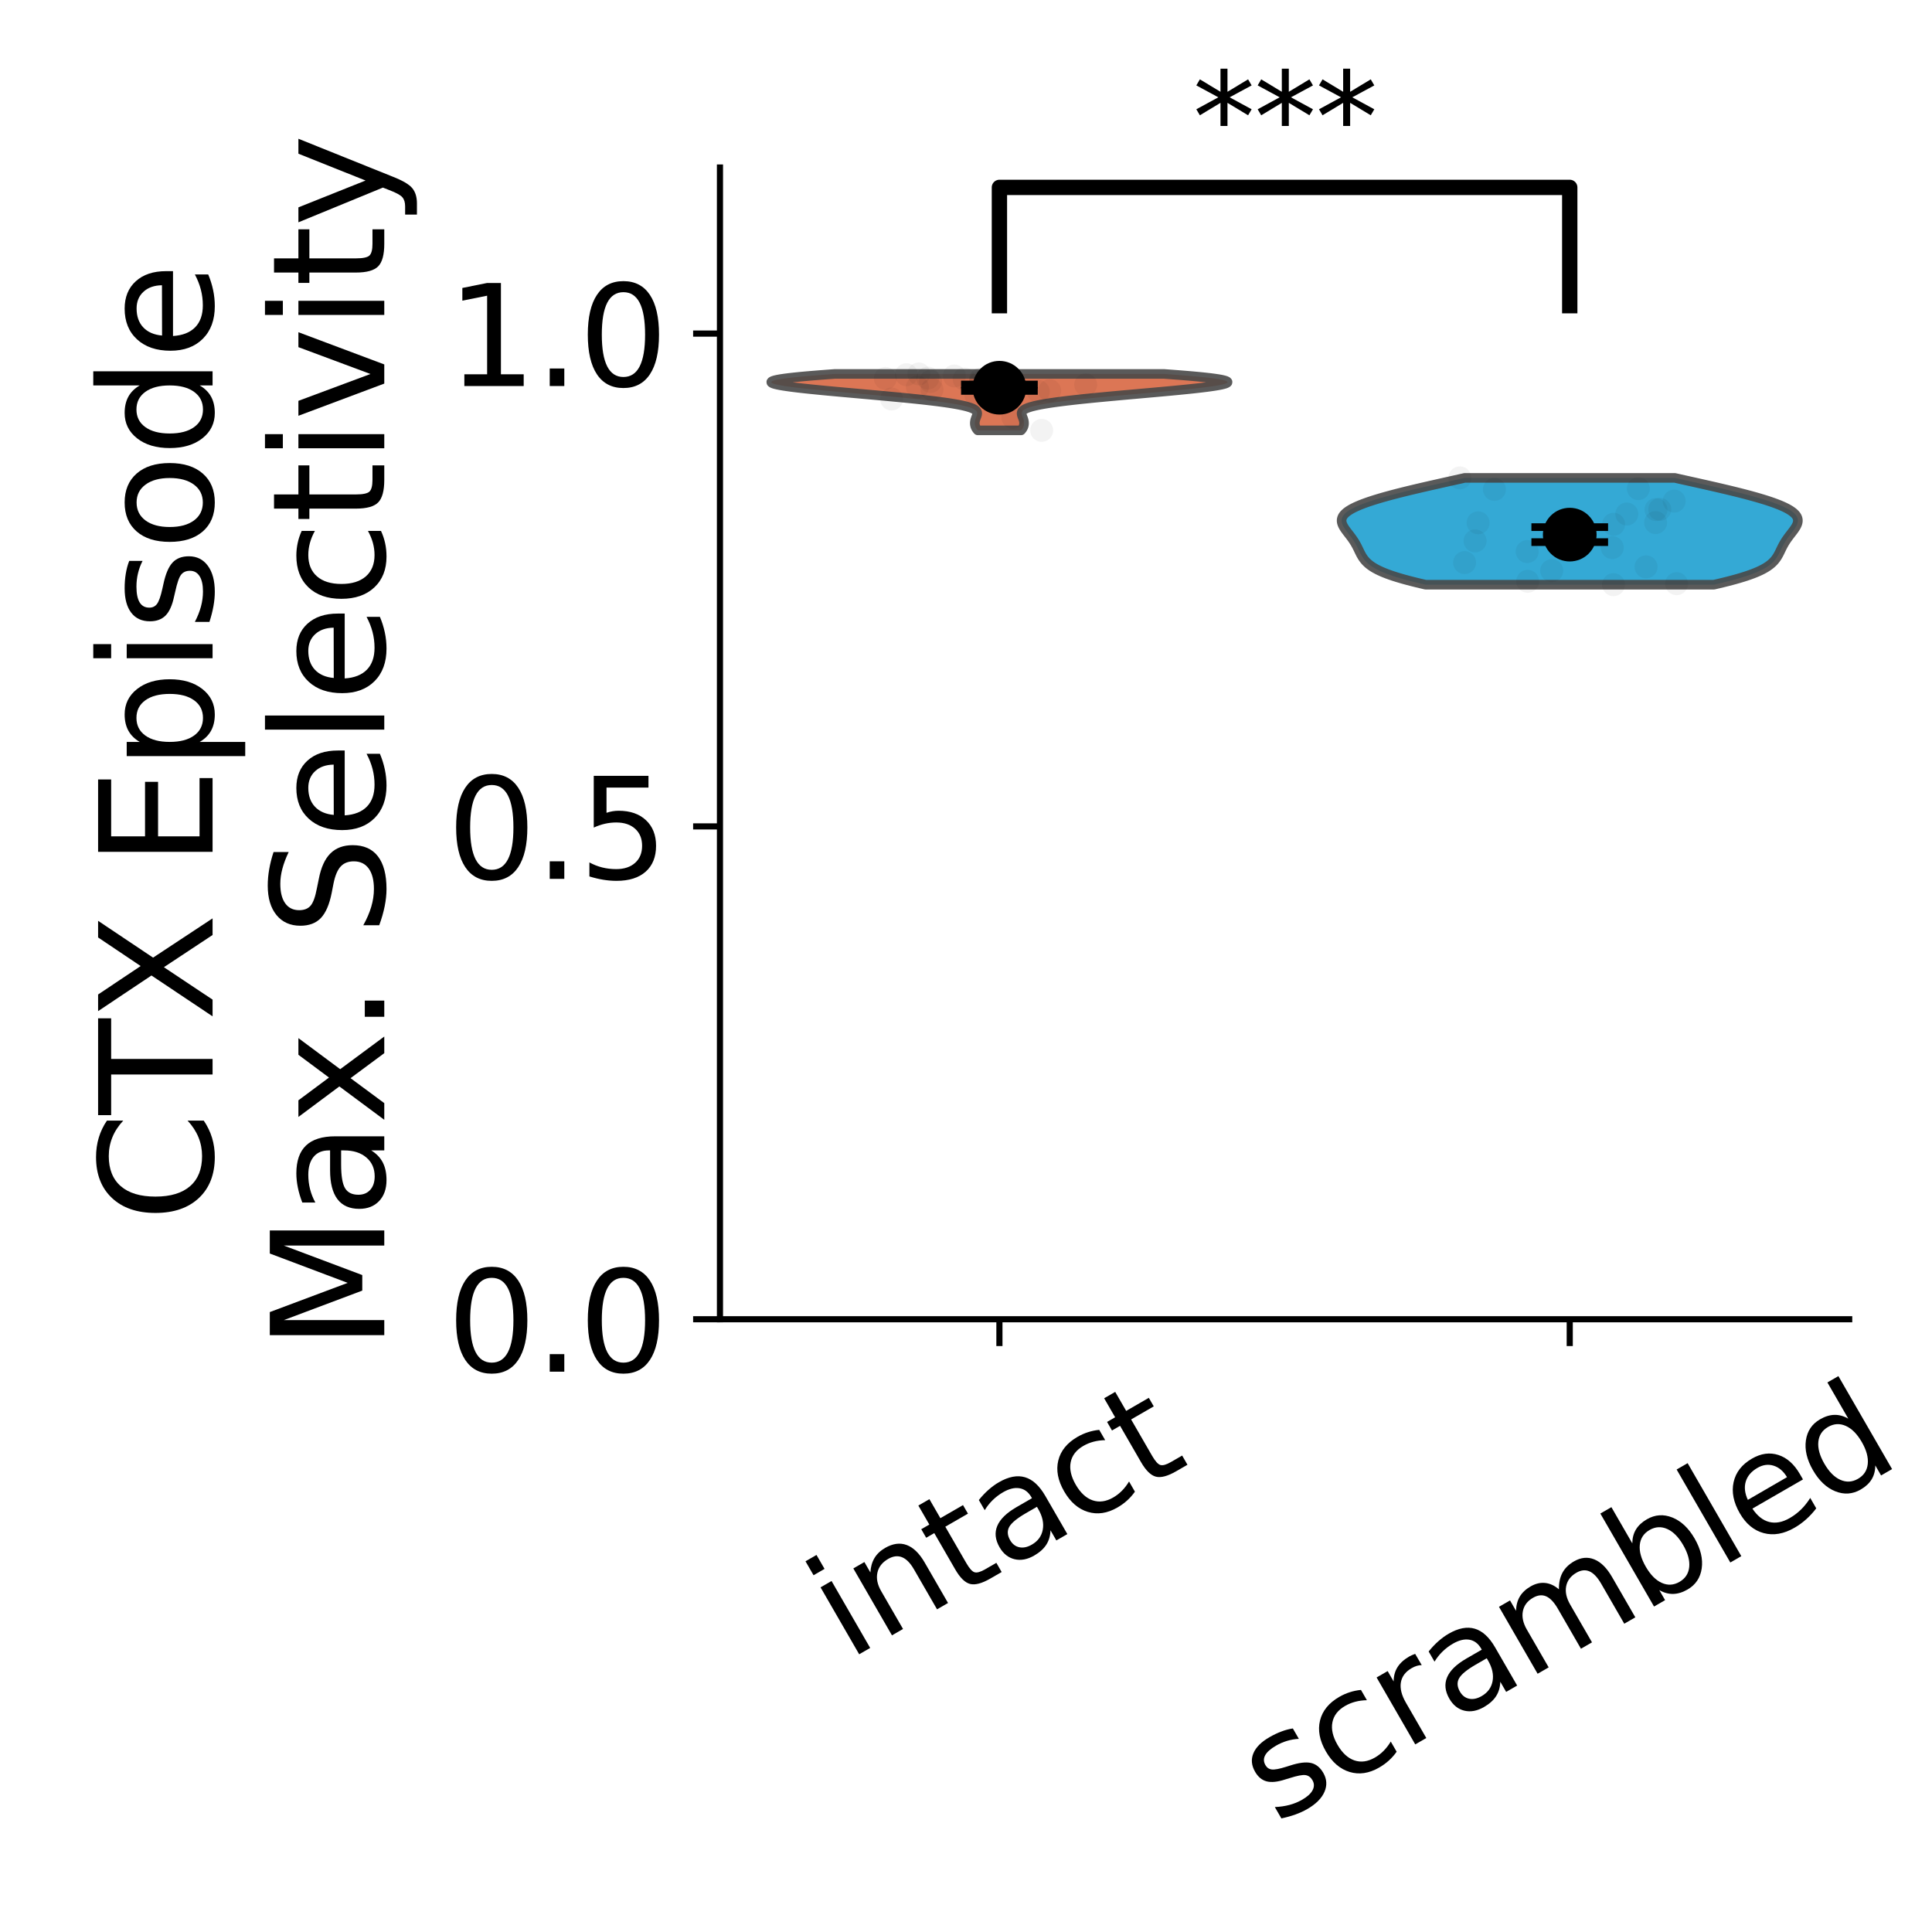 <?xml version="1.0" encoding="utf-8" standalone="no"?>
<!DOCTYPE svg PUBLIC "-//W3C//DTD SVG 1.1//EN"
  "http://www.w3.org/Graphics/SVG/1.1/DTD/svg11.dtd">
<svg xmlns:xlink="http://www.w3.org/1999/xlink" width="252pt" height="252pt" viewBox="0 0 252 252" xmlns="http://www.w3.org/2000/svg" version="1.1">
 <defs>
  <style type="text/css">*{stroke-linejoin: round; stroke-linecap: butt}</style>
 </defs>
 <g id="figure_1">
  <g id="patch_1">
   <path d="M 0 252 
L 252 252 
L 252 0 
L 0 0 
L 0 252 
z
" style="fill: none"/>
  </g>
  <g id="axes_1">
   <g id="patch_2">
    <path d="M 93.908 172.075 
L 241.2 172.075 
L 241.2 21.853 
L 93.908 21.853 
L 93.908 172.075 
z
" style="fill: none"/>
   </g>
   <g id="FillBetweenPolyCollection_1">
    <defs>
     <path id="m0aad14a714" d="M 133.181 -195.865 
L 127.538 -195.865 
L 127.472 -195.94 
L 127.414 -196.014 
L 127.362 -196.088 
L 127.316 -196.163 
L 127.276 -196.237 
L 127.243 -196.311 
L 127.215 -196.386 
L 127.192 -196.46 
L 127.174 -196.534 
L 127.161 -196.609 
L 127.152 -196.683 
L 127.148 -196.757 
L 127.148 -196.832 
L 127.152 -196.906 
L 127.159 -196.98 
L 127.17 -197.055 
L 127.185 -197.129 
L 127.202 -197.203 
L 127.223 -197.278 
L 127.247 -197.352 
L 127.273 -197.426 
L 127.3 -197.501 
L 127.329 -197.575 
L 127.358 -197.649 
L 127.385 -197.724 
L 127.411 -197.798 
L 127.434 -197.873 
L 127.452 -197.947 
L 127.462 -198.021 
L 127.465 -198.096 
L 127.457 -198.17 
L 127.436 -198.244 
L 127.4 -198.319 
L 127.348 -198.393 
L 127.276 -198.467 
L 127.182 -198.542 
L 127.065 -198.616 
L 126.922 -198.69 
L 126.751 -198.765 
L 126.551 -198.839 
L 126.32 -198.913 
L 126.056 -198.988 
L 125.758 -199.062 
L 125.426 -199.136 
L 125.059 -199.211 
L 124.656 -199.285 
L 124.217 -199.359 
L 123.742 -199.434 
L 123.233 -199.508 
L 122.689 -199.582 
L 122.111 -199.657 
L 121.501 -199.731 
L 120.86 -199.805 
L 120.19 -199.88 
L 119.492 -199.954 
L 118.769 -200.028 
L 118.023 -200.103 
L 117.256 -200.177 
L 116.47 -200.251 
L 115.669 -200.326 
L 114.855 -200.4 
L 114.031 -200.475 
L 113.199 -200.549 
L 112.364 -200.623 
L 111.528 -200.698 
L 110.694 -200.772 
L 109.866 -200.846 
L 109.048 -200.921 
L 108.242 -200.995 
L 107.454 -201.069 
L 106.686 -201.144 
L 105.943 -201.218 
L 105.23 -201.292 
L 104.55 -201.367 
L 103.908 -201.441 
L 103.31 -201.515 
L 102.758 -201.59 
L 102.259 -201.664 
L 101.817 -201.738 
L 101.436 -201.813 
L 101.121 -201.887 
L 100.877 -201.961 
L 100.707 -202.036 
L 100.615 -202.11 
L 100.603 -202.184 
L 100.675 -202.259 
L 100.832 -202.333 
L 101.075 -202.407 
L 101.405 -202.482 
L 101.82 -202.556 
L 102.319 -202.63 
L 102.901 -202.705 
L 103.56 -202.779 
L 104.294 -202.854 
L 105.096 -202.928 
L 105.962 -203.002 
L 106.884 -203.077 
L 107.855 -203.151 
L 108.868 -203.225 
L 151.85 -203.225 
L 151.85 -203.225 
L 152.863 -203.151 
L 153.834 -203.077 
L 154.756 -203.002 
L 155.622 -202.928 
L 156.424 -202.854 
L 157.158 -202.779 
L 157.818 -202.705 
L 158.399 -202.63 
L 158.898 -202.556 
L 159.314 -202.482 
L 159.643 -202.407 
L 159.886 -202.333 
L 160.043 -202.259 
L 160.115 -202.184 
L 160.104 -202.11 
L 160.011 -202.036 
L 159.841 -201.961 
L 159.597 -201.887 
L 159.282 -201.813 
L 158.901 -201.738 
L 158.459 -201.664 
L 157.96 -201.59 
L 157.409 -201.515 
L 156.81 -201.441 
L 156.168 -201.367 
L 155.488 -201.292 
L 154.775 -201.218 
L 154.032 -201.144 
L 153.264 -201.069 
L 152.476 -200.995 
L 151.671 -200.921 
L 150.852 -200.846 
L 150.024 -200.772 
L 149.19 -200.698 
L 148.354 -200.623 
L 147.519 -200.549 
L 146.687 -200.475 
L 145.863 -200.4 
L 145.049 -200.326 
L 144.248 -200.251 
L 143.462 -200.177 
L 142.695 -200.103 
L 141.949 -200.028 
L 141.226 -199.954 
L 140.528 -199.88 
L 139.858 -199.805 
L 139.217 -199.731 
L 138.607 -199.657 
L 138.029 -199.582 
L 137.485 -199.508 
L 136.976 -199.434 
L 136.501 -199.359 
L 136.062 -199.285 
L 135.659 -199.211 
L 135.292 -199.136 
L 134.96 -199.062 
L 134.662 -198.988 
L 134.399 -198.913 
L 134.167 -198.839 
L 133.967 -198.765 
L 133.796 -198.69 
L 133.653 -198.616 
L 133.536 -198.542 
L 133.442 -198.467 
L 133.37 -198.393 
L 133.318 -198.319 
L 133.282 -198.244 
L 133.261 -198.17 
L 133.253 -198.096 
L 133.256 -198.021 
L 133.267 -197.947 
L 133.284 -197.873 
L 133.307 -197.798 
L 133.333 -197.724 
L 133.361 -197.649 
L 133.389 -197.575 
L 133.418 -197.501 
L 133.445 -197.426 
L 133.471 -197.352 
L 133.495 -197.278 
L 133.516 -197.203 
L 133.533 -197.129 
L 133.548 -197.055 
L 133.559 -196.98 
L 133.566 -196.906 
L 133.57 -196.832 
L 133.57 -196.757 
L 133.566 -196.683 
L 133.557 -196.609 
L 133.544 -196.534 
L 133.526 -196.46 
L 133.503 -196.386 
L 133.475 -196.311 
L 133.442 -196.237 
L 133.402 -196.163 
L 133.356 -196.088 
L 133.304 -196.014 
L 133.246 -195.94 
L 133.181 -195.865 
z
" style="stroke: #484848; stroke-opacity: 0.9; stroke-width: 1.25"/>
    </defs>
    <g clip-path="url(#p35c5a5b6a5)">
     <use xlink:href="#m0aad14a714" x="0" y="252" style="fill: #d86743; fill-opacity: 0.9; stroke: #484848; stroke-opacity: 0.9; stroke-width: 1.25"/>
    </g>
   </g>
   <g id="FillBetweenPolyCollection_2">
    <defs>
     <path id="mbcadec5182" d="M 223.553 -175.737 
L 185.945 -175.737 
L 185.338 -175.877 
L 184.751 -176.018 
L 184.186 -176.159 
L 183.644 -176.3 
L 183.127 -176.44 
L 182.634 -176.581 
L 182.168 -176.722 
L 181.728 -176.862 
L 181.315 -177.003 
L 180.928 -177.144 
L 180.567 -177.285 
L 180.233 -177.425 
L 179.923 -177.566 
L 179.638 -177.707 
L 179.377 -177.847 
L 179.137 -177.988 
L 178.919 -178.129 
L 178.721 -178.27 
L 178.541 -178.41 
L 178.379 -178.551 
L 178.232 -178.692 
L 178.099 -178.832 
L 177.979 -178.973 
L 177.87 -179.114 
L 177.77 -179.255 
L 177.68 -179.395 
L 177.596 -179.536 
L 177.517 -179.677 
L 177.444 -179.817 
L 177.373 -179.958 
L 177.304 -180.099 
L 177.236 -180.24 
L 177.169 -180.38 
L 177.1 -180.521 
L 177.03 -180.662 
L 176.957 -180.803 
L 176.881 -180.943 
L 176.802 -181.084 
L 176.719 -181.225 
L 176.632 -181.365 
L 176.541 -181.506 
L 176.445 -181.647 
L 176.346 -181.788 
L 176.244 -181.928 
L 176.139 -182.069 
L 176.031 -182.21 
L 175.923 -182.35 
L 175.814 -182.491 
L 175.706 -182.632 
L 175.6 -182.773 
L 175.497 -182.913 
L 175.4 -183.054 
L 175.309 -183.195 
L 175.226 -183.335 
L 175.153 -183.476 
L 175.091 -183.617 
L 175.043 -183.758 
L 175.01 -183.898 
L 174.993 -184.039 
L 174.994 -184.18 
L 175.015 -184.32 
L 175.056 -184.461 
L 175.119 -184.602 
L 175.205 -184.743 
L 175.315 -184.883 
L 175.45 -185.024 
L 175.609 -185.165 
L 175.794 -185.305 
L 176.005 -185.446 
L 176.241 -185.587 
L 176.502 -185.728 
L 176.789 -185.868 
L 177.101 -186.009 
L 177.437 -186.15 
L 177.797 -186.29 
L 178.18 -186.431 
L 178.585 -186.572 
L 179.011 -186.713 
L 179.458 -186.853 
L 179.924 -186.994 
L 180.409 -187.135 
L 180.91 -187.275 
L 181.429 -187.416 
L 181.963 -187.557 
L 182.51 -187.698 
L 183.072 -187.838 
L 183.645 -187.979 
L 184.229 -188.12 
L 184.824 -188.26 
L 185.427 -188.401 
L 186.038 -188.542 
L 186.655 -188.683 
L 187.278 -188.823 
L 187.905 -188.964 
L 188.535 -189.105 
L 189.166 -189.246 
L 189.798 -189.386 
L 190.428 -189.527 
L 191.057 -189.668 
L 218.441 -189.668 
L 218.441 -189.668 
L 219.069 -189.527 
L 219.7 -189.386 
L 220.332 -189.246 
L 220.963 -189.105 
L 221.593 -188.964 
L 222.22 -188.823 
L 222.843 -188.683 
L 223.46 -188.542 
L 224.071 -188.401 
L 224.674 -188.26 
L 225.268 -188.12 
L 225.853 -187.979 
L 226.426 -187.838 
L 226.987 -187.698 
L 227.535 -187.557 
L 228.069 -187.416 
L 228.587 -187.275 
L 229.089 -187.135 
L 229.574 -186.994 
L 230.04 -186.853 
L 230.487 -186.713 
L 230.913 -186.572 
L 231.318 -186.431 
L 231.701 -186.29 
L 232.061 -186.15 
L 232.397 -186.009 
L 232.709 -185.868 
L 232.996 -185.728 
L 233.257 -185.587 
L 233.493 -185.446 
L 233.704 -185.305 
L 233.889 -185.165 
L 234.048 -185.024 
L 234.183 -184.883 
L 234.293 -184.743 
L 234.379 -184.602 
L 234.442 -184.461 
L 234.483 -184.32 
L 234.504 -184.18 
L 234.505 -184.039 
L 234.488 -183.898 
L 234.455 -183.758 
L 234.407 -183.617 
L 234.345 -183.476 
L 234.272 -183.335 
L 234.189 -183.195 
L 234.098 -183.054 
L 234.001 -182.913 
L 233.898 -182.773 
L 233.792 -182.632 
L 233.684 -182.491 
L 233.575 -182.35 
L 233.466 -182.21 
L 233.359 -182.069 
L 233.254 -181.928 
L 233.152 -181.788 
L 233.053 -181.647 
L 232.957 -181.506 
L 232.866 -181.365 
L 232.779 -181.225 
L 232.696 -181.084 
L 232.617 -180.943 
L 232.541 -180.803 
L 232.468 -180.662 
L 232.398 -180.521 
L 232.329 -180.38 
L 232.261 -180.24 
L 232.194 -180.099 
L 232.125 -179.958 
L 232.054 -179.817 
L 231.98 -179.677 
L 231.902 -179.536 
L 231.818 -179.395 
L 231.727 -179.255 
L 231.628 -179.114 
L 231.519 -178.973 
L 231.399 -178.832 
L 231.266 -178.692 
L 231.119 -178.551 
L 230.956 -178.41 
L 230.777 -178.27 
L 230.578 -178.129 
L 230.36 -177.988 
L 230.121 -177.847 
L 229.86 -177.707 
L 229.575 -177.566 
L 229.265 -177.425 
L 228.931 -177.285 
L 228.57 -177.144 
L 228.183 -177.003 
L 227.77 -176.862 
L 227.33 -176.722 
L 226.864 -176.581 
L 226.371 -176.44 
L 225.854 -176.3 
L 225.312 -176.159 
L 224.747 -176.018 
L 224.16 -175.877 
L 223.553 -175.737 
z
" style="stroke: #484848; stroke-opacity: 0.9; stroke-width: 1.25"/>
    </defs>
    <g clip-path="url(#p35c5a5b6a5)">
     <use xlink:href="#mbcadec5182" x="0" y="252" style="fill: #1ea0d1; fill-opacity: 0.9; stroke: #484848; stroke-opacity: 0.9; stroke-width: 1.25"/>
    </g>
   </g>
   <g id="matplotlib.axis_1">
    <g id="xtick_1">
     <g id="line2d_1">
      <defs>
       <path id="m5d5ccd412f" d="M 0 0 
L 0 3.5 
" style="stroke: #000000; stroke-width: 0.8"/>
      </defs>
      <g>
       <use xlink:href="#m5d5ccd412f" x="130.359" y="172.075" style="stroke: #000000; stroke-width: 0.8"/>
      </g>
     </g>
     <g id="text_1">
      <!-- intact -->
      <g transform="translate(110.564 216.644) rotate(-30) scale(0.18 -0.18)">
       <defs>
        <path id="DejaVuSans-69" d="M 603 3500 
L 1178 3500 
L 1178 0 
L 603 0 
L 603 3500 
z
M 603 4863 
L 1178 4863 
L 1178 4134 
L 603 4134 
L 603 4863 
z
" transform="scale(0.016)"/>
        <path id="DejaVuSans-6e" d="M 3513 2113 
L 3513 0 
L 2938 0 
L 2938 2094 
Q 2938 2591 2744 2837 
Q 2550 3084 2163 3084 
Q 1697 3084 1428 2787 
Q 1159 2491 1159 1978 
L 1159 0 
L 581 0 
L 581 3500 
L 1159 3500 
L 1159 2956 
Q 1366 3272 1645 3428 
Q 1925 3584 2291 3584 
Q 2894 3584 3203 3211 
Q 3513 2838 3513 2113 
z
" transform="scale(0.016)"/>
        <path id="DejaVuSans-74" d="M 1172 4494 
L 1172 3500 
L 2356 3500 
L 2356 3053 
L 1172 3053 
L 1172 1153 
Q 1172 725 1289 603 
Q 1406 481 1766 481 
L 2356 481 
L 2356 0 
L 1766 0 
Q 1100 0 847 248 
Q 594 497 594 1153 
L 594 3053 
L 172 3053 
L 172 3500 
L 594 3500 
L 594 4494 
L 1172 4494 
z
" transform="scale(0.016)"/>
        <path id="DejaVuSans-61" d="M 2194 1759 
Q 1497 1759 1228 1600 
Q 959 1441 959 1056 
Q 959 750 1161 570 
Q 1363 391 1709 391 
Q 2188 391 2477 730 
Q 2766 1069 2766 1631 
L 2766 1759 
L 2194 1759 
z
M 3341 1997 
L 3341 0 
L 2766 0 
L 2766 531 
Q 2569 213 2275 61 
Q 1981 -91 1556 -91 
Q 1019 -91 701 211 
Q 384 513 384 1019 
Q 384 1609 779 1909 
Q 1175 2209 1959 2209 
L 2766 2209 
L 2766 2266 
Q 2766 2663 2505 2880 
Q 2244 3097 1772 3097 
Q 1472 3097 1187 3025 
Q 903 2953 641 2809 
L 641 3341 
Q 956 3463 1253 3523 
Q 1550 3584 1831 3584 
Q 2591 3584 2966 3190 
Q 3341 2797 3341 1997 
z
" transform="scale(0.016)"/>
        <path id="DejaVuSans-63" d="M 3122 3366 
L 3122 2828 
Q 2878 2963 2633 3030 
Q 2388 3097 2138 3097 
Q 1578 3097 1268 2742 
Q 959 2388 959 1747 
Q 959 1106 1268 751 
Q 1578 397 2138 397 
Q 2388 397 2633 464 
Q 2878 531 3122 666 
L 3122 134 
Q 2881 22 2623 -34 
Q 2366 -91 2075 -91 
Q 1284 -91 818 406 
Q 353 903 353 1747 
Q 353 2603 823 3093 
Q 1294 3584 2113 3584 
Q 2378 3584 2631 3529 
Q 2884 3475 3122 3366 
z
" transform="scale(0.016)"/>
       </defs>
       <use xlink:href="#DejaVuSans-69"/>
       <use xlink:href="#DejaVuSans-6e" transform="translate(27.783 0)"/>
       <use xlink:href="#DejaVuSans-74" transform="translate(91.162 0)"/>
       <use xlink:href="#DejaVuSans-61" transform="translate(130.371 0)"/>
       <use xlink:href="#DejaVuSans-63" transform="translate(191.65 0)"/>
       <use xlink:href="#DejaVuSans-74" transform="translate(246.631 0)"/>
      </g>
     </g>
    </g>
    <g id="xtick_2">
     <g id="line2d_2">
      <g>
       <use xlink:href="#m5d5ccd412f" x="204.749" y="172.075" style="stroke: #000000; stroke-width: 0.8"/>
      </g>
     </g>
     <g id="text_2">
      <!-- scrambled -->
      <g transform="translate(166.456 238.004) rotate(-30) scale(0.18 -0.18)">
       <defs>
        <path id="DejaVuSans-73" d="M 2834 3397 
L 2834 2853 
Q 2591 2978 2328 3040 
Q 2066 3103 1784 3103 
Q 1356 3103 1142 2972 
Q 928 2841 928 2578 
Q 928 2378 1081 2264 
Q 1234 2150 1697 2047 
L 1894 2003 
Q 2506 1872 2764 1633 
Q 3022 1394 3022 966 
Q 3022 478 2636 193 
Q 2250 -91 1575 -91 
Q 1294 -91 989 -36 
Q 684 19 347 128 
L 347 722 
Q 666 556 975 473 
Q 1284 391 1588 391 
Q 1994 391 2212 530 
Q 2431 669 2431 922 
Q 2431 1156 2273 1281 
Q 2116 1406 1581 1522 
L 1381 1569 
Q 847 1681 609 1914 
Q 372 2147 372 2553 
Q 372 3047 722 3315 
Q 1072 3584 1716 3584 
Q 2034 3584 2315 3537 
Q 2597 3491 2834 3397 
z
" transform="scale(0.016)"/>
        <path id="DejaVuSans-72" d="M 2631 2963 
Q 2534 3019 2420 3045 
Q 2306 3072 2169 3072 
Q 1681 3072 1420 2755 
Q 1159 2438 1159 1844 
L 1159 0 
L 581 0 
L 581 3500 
L 1159 3500 
L 1159 2956 
Q 1341 3275 1631 3429 
Q 1922 3584 2338 3584 
Q 2397 3584 2469 3576 
Q 2541 3569 2628 3553 
L 2631 2963 
z
" transform="scale(0.016)"/>
        <path id="DejaVuSans-6d" d="M 3328 2828 
Q 3544 3216 3844 3400 
Q 4144 3584 4550 3584 
Q 5097 3584 5394 3201 
Q 5691 2819 5691 2113 
L 5691 0 
L 5113 0 
L 5113 2094 
Q 5113 2597 4934 2840 
Q 4756 3084 4391 3084 
Q 3944 3084 3684 2787 
Q 3425 2491 3425 1978 
L 3425 0 
L 2847 0 
L 2847 2094 
Q 2847 2600 2669 2842 
Q 2491 3084 2119 3084 
Q 1678 3084 1418 2786 
Q 1159 2488 1159 1978 
L 1159 0 
L 581 0 
L 581 3500 
L 1159 3500 
L 1159 2956 
Q 1356 3278 1631 3431 
Q 1906 3584 2284 3584 
Q 2666 3584 2933 3390 
Q 3200 3197 3328 2828 
z
" transform="scale(0.016)"/>
        <path id="DejaVuSans-62" d="M 3116 1747 
Q 3116 2381 2855 2742 
Q 2594 3103 2138 3103 
Q 1681 3103 1420 2742 
Q 1159 2381 1159 1747 
Q 1159 1113 1420 752 
Q 1681 391 2138 391 
Q 2594 391 2855 752 
Q 3116 1113 3116 1747 
z
M 1159 2969 
Q 1341 3281 1617 3432 
Q 1894 3584 2278 3584 
Q 2916 3584 3314 3078 
Q 3713 2572 3713 1747 
Q 3713 922 3314 415 
Q 2916 -91 2278 -91 
Q 1894 -91 1617 61 
Q 1341 213 1159 525 
L 1159 0 
L 581 0 
L 581 4863 
L 1159 4863 
L 1159 2969 
z
" transform="scale(0.016)"/>
        <path id="DejaVuSans-6c" d="M 603 4863 
L 1178 4863 
L 1178 0 
L 603 0 
L 603 4863 
z
" transform="scale(0.016)"/>
        <path id="DejaVuSans-65" d="M 3597 1894 
L 3597 1613 
L 953 1613 
Q 991 1019 1311 708 
Q 1631 397 2203 397 
Q 2534 397 2845 478 
Q 3156 559 3463 722 
L 3463 178 
Q 3153 47 2828 -22 
Q 2503 -91 2169 -91 
Q 1331 -91 842 396 
Q 353 884 353 1716 
Q 353 2575 817 3079 
Q 1281 3584 2069 3584 
Q 2775 3584 3186 3129 
Q 3597 2675 3597 1894 
z
M 3022 2063 
Q 3016 2534 2758 2815 
Q 2500 3097 2075 3097 
Q 1594 3097 1305 2825 
Q 1016 2553 972 2059 
L 3022 2063 
z
" transform="scale(0.016)"/>
        <path id="DejaVuSans-64" d="M 2906 2969 
L 2906 4863 
L 3481 4863 
L 3481 0 
L 2906 0 
L 2906 525 
Q 2725 213 2448 61 
Q 2172 -91 1784 -91 
Q 1150 -91 751 415 
Q 353 922 353 1747 
Q 353 2572 751 3078 
Q 1150 3584 1784 3584 
Q 2172 3584 2448 3432 
Q 2725 3281 2906 2969 
z
M 947 1747 
Q 947 1113 1208 752 
Q 1469 391 1925 391 
Q 2381 391 2643 752 
Q 2906 1113 2906 1747 
Q 2906 2381 2643 2742 
Q 2381 3103 1925 3103 
Q 1469 3103 1208 2742 
Q 947 2381 947 1747 
z
" transform="scale(0.016)"/>
       </defs>
       <use xlink:href="#DejaVuSans-73"/>
       <use xlink:href="#DejaVuSans-63" transform="translate(52.1 0)"/>
       <use xlink:href="#DejaVuSans-72" transform="translate(107.08 0)"/>
       <use xlink:href="#DejaVuSans-61" transform="translate(148.193 0)"/>
       <use xlink:href="#DejaVuSans-6d" transform="translate(209.473 0)"/>
       <use xlink:href="#DejaVuSans-62" transform="translate(306.885 0)"/>
       <use xlink:href="#DejaVuSans-6c" transform="translate(370.361 0)"/>
       <use xlink:href="#DejaVuSans-65" transform="translate(398.145 0)"/>
       <use xlink:href="#DejaVuSans-64" transform="translate(459.668 0)"/>
      </g>
     </g>
    </g>
   </g>
   <g id="matplotlib.axis_2">
    <g id="ytick_1">
     <g id="line2d_3">
      <defs>
       <path id="ma70d86667c" d="M 0 0 
L -3.5 0 
" style="stroke: #000000; stroke-width: 0.8"/>
      </defs>
      <g>
       <use xlink:href="#ma70d86667c" x="93.908" y="172.075" style="stroke: #000000; stroke-width: 0.8"/>
      </g>
     </g>
     <g id="text_3">
      <!-- 0.0 -->
      <g transform="translate(58.282 178.914) scale(0.18 -0.18)">
       <defs>
        <path id="DejaVuSans-30" d="M 2034 4250 
Q 1547 4250 1301 3770 
Q 1056 3291 1056 2328 
Q 1056 1369 1301 889 
Q 1547 409 2034 409 
Q 2525 409 2770 889 
Q 3016 1369 3016 2328 
Q 3016 3291 2770 3770 
Q 2525 4250 2034 4250 
z
M 2034 4750 
Q 2819 4750 3233 4129 
Q 3647 3509 3647 2328 
Q 3647 1150 3233 529 
Q 2819 -91 2034 -91 
Q 1250 -91 836 529 
Q 422 1150 422 2328 
Q 422 3509 836 4129 
Q 1250 4750 2034 4750 
z
" transform="scale(0.016)"/>
        <path id="DejaVuSans-2e" d="M 684 794 
L 1344 794 
L 1344 0 
L 684 0 
L 684 794 
z
" transform="scale(0.016)"/>
       </defs>
       <use xlink:href="#DejaVuSans-30"/>
       <use xlink:href="#DejaVuSans-2e" transform="translate(63.623 0)"/>
       <use xlink:href="#DejaVuSans-30" transform="translate(95.41 0)"/>
      </g>
     </g>
    </g>
    <g id="ytick_2">
     <g id="line2d_4">
      <g>
       <use xlink:href="#ma70d86667c" x="93.908" y="107.793" style="stroke: #000000; stroke-width: 0.8"/>
      </g>
     </g>
     <g id="text_4">
      <!-- 0.5 -->
      <g transform="translate(58.282 114.632) scale(0.18 -0.18)">
       <defs>
        <path id="DejaVuSans-35" d="M 691 4666 
L 3169 4666 
L 3169 4134 
L 1269 4134 
L 1269 2991 
Q 1406 3038 1543 3061 
Q 1681 3084 1819 3084 
Q 2600 3084 3056 2656 
Q 3513 2228 3513 1497 
Q 3513 744 3044 326 
Q 2575 -91 1722 -91 
Q 1428 -91 1123 -41 
Q 819 9 494 109 
L 494 744 
Q 775 591 1075 516 
Q 1375 441 1709 441 
Q 2250 441 2565 725 
Q 2881 1009 2881 1497 
Q 2881 1984 2565 2268 
Q 2250 2553 1709 2553 
Q 1456 2553 1204 2497 
Q 953 2441 691 2322 
L 691 4666 
z
" transform="scale(0.016)"/>
       </defs>
       <use xlink:href="#DejaVuSans-30"/>
       <use xlink:href="#DejaVuSans-2e" transform="translate(63.623 0)"/>
       <use xlink:href="#DejaVuSans-35" transform="translate(95.41 0)"/>
      </g>
     </g>
    </g>
    <g id="ytick_3">
     <g id="line2d_5">
      <g>
       <use xlink:href="#ma70d86667c" x="93.908" y="43.512" style="stroke: #000000; stroke-width: 0.8"/>
      </g>
     </g>
     <g id="text_5">
      <!-- 1.0 -->
      <g transform="translate(58.282 50.351) scale(0.18 -0.18)">
       <defs>
        <path id="DejaVuSans-31" d="M 794 531 
L 1825 531 
L 1825 4091 
L 703 3866 
L 703 4441 
L 1819 4666 
L 2450 4666 
L 2450 531 
L 3481 531 
L 3481 0 
L 794 0 
L 794 531 
z
" transform="scale(0.016)"/>
       </defs>
       <use xlink:href="#DejaVuSans-31"/>
       <use xlink:href="#DejaVuSans-2e" transform="translate(63.623 0)"/>
       <use xlink:href="#DejaVuSans-30" transform="translate(95.41 0)"/>
      </g>
     </g>
    </g>
    <g id="text_6">
     <!-- CTX Episode -->
     <g transform="translate(27.727 159.358) rotate(-90) scale(0.2 -0.2)">
      <defs>
       <path id="DejaVuSans-43" d="M 4122 4306 
L 4122 3641 
Q 3803 3938 3442 4084 
Q 3081 4231 2675 4231 
Q 1875 4231 1450 3742 
Q 1025 3253 1025 2328 
Q 1025 1406 1450 917 
Q 1875 428 2675 428 
Q 3081 428 3442 575 
Q 3803 722 4122 1019 
L 4122 359 
Q 3791 134 3420 21 
Q 3050 -91 2638 -91 
Q 1578 -91 968 557 
Q 359 1206 359 2328 
Q 359 3453 968 4101 
Q 1578 4750 2638 4750 
Q 3056 4750 3426 4639 
Q 3797 4528 4122 4306 
z
" transform="scale(0.016)"/>
       <path id="DejaVuSans-54" d="M -19 4666 
L 3928 4666 
L 3928 4134 
L 2272 4134 
L 2272 0 
L 1638 0 
L 1638 4134 
L -19 4134 
L -19 4666 
z
" transform="scale(0.016)"/>
       <path id="DejaVuSans-58" d="M 403 4666 
L 1081 4666 
L 2241 2931 
L 3406 4666 
L 4084 4666 
L 2584 2425 
L 4184 0 
L 3506 0 
L 2194 1984 
L 872 0 
L 191 0 
L 1856 2491 
L 403 4666 
z
" transform="scale(0.016)"/>
       <path id="DejaVuSans-20" transform="scale(0.016)"/>
       <path id="DejaVuSans-45" d="M 628 4666 
L 3578 4666 
L 3578 4134 
L 1259 4134 
L 1259 2753 
L 3481 2753 
L 3481 2222 
L 1259 2222 
L 1259 531 
L 3634 531 
L 3634 0 
L 628 0 
L 628 4666 
z
" transform="scale(0.016)"/>
       <path id="DejaVuSans-70" d="M 1159 525 
L 1159 -1331 
L 581 -1331 
L 581 3500 
L 1159 3500 
L 1159 2969 
Q 1341 3281 1617 3432 
Q 1894 3584 2278 3584 
Q 2916 3584 3314 3078 
Q 3713 2572 3713 1747 
Q 3713 922 3314 415 
Q 2916 -91 2278 -91 
Q 1894 -91 1617 61 
Q 1341 213 1159 525 
z
M 3116 1747 
Q 3116 2381 2855 2742 
Q 2594 3103 2138 3103 
Q 1681 3103 1420 2742 
Q 1159 2381 1159 1747 
Q 1159 1113 1420 752 
Q 1681 391 2138 391 
Q 2594 391 2855 752 
Q 3116 1113 3116 1747 
z
" transform="scale(0.016)"/>
       <path id="DejaVuSans-6f" d="M 1959 3097 
Q 1497 3097 1228 2736 
Q 959 2375 959 1747 
Q 959 1119 1226 758 
Q 1494 397 1959 397 
Q 2419 397 2687 759 
Q 2956 1122 2956 1747 
Q 2956 2369 2687 2733 
Q 2419 3097 1959 3097 
z
M 1959 3584 
Q 2709 3584 3137 3096 
Q 3566 2609 3566 1747 
Q 3566 888 3137 398 
Q 2709 -91 1959 -91 
Q 1206 -91 779 398 
Q 353 888 353 1747 
Q 353 2609 779 3096 
Q 1206 3584 1959 3584 
z
" transform="scale(0.016)"/>
      </defs>
      <use xlink:href="#DejaVuSans-43"/>
      <use xlink:href="#DejaVuSans-54" transform="translate(69.824 0)"/>
      <use xlink:href="#DejaVuSans-58" transform="translate(130.908 0)"/>
      <use xlink:href="#DejaVuSans-20" transform="translate(199.414 0)"/>
      <use xlink:href="#DejaVuSans-45" transform="translate(231.201 0)"/>
      <use xlink:href="#DejaVuSans-70" transform="translate(294.385 0)"/>
      <use xlink:href="#DejaVuSans-69" transform="translate(357.861 0)"/>
      <use xlink:href="#DejaVuSans-73" transform="translate(385.645 0)"/>
      <use xlink:href="#DejaVuSans-6f" transform="translate(437.744 0)"/>
      <use xlink:href="#DejaVuSans-64" transform="translate(498.926 0)"/>
      <use xlink:href="#DejaVuSans-65" transform="translate(562.402 0)"/>
     </g>
     <!-- Max. Selectivity -->
     <g transform="translate(50.123 176.161) rotate(-90) scale(0.2 -0.2)">
      <defs>
       <path id="DejaVuSans-4d" d="M 628 4666 
L 1569 4666 
L 2759 1491 
L 3956 4666 
L 4897 4666 
L 4897 0 
L 4281 0 
L 4281 4097 
L 3078 897 
L 2444 897 
L 1241 4097 
L 1241 0 
L 628 0 
L 628 4666 
z
" transform="scale(0.016)"/>
       <path id="DejaVuSans-78" d="M 3513 3500 
L 2247 1797 
L 3578 0 
L 2900 0 
L 1881 1375 
L 863 0 
L 184 0 
L 1544 1831 
L 300 3500 
L 978 3500 
L 1906 2253 
L 2834 3500 
L 3513 3500 
z
" transform="scale(0.016)"/>
       <path id="DejaVuSans-53" d="M 3425 4513 
L 3425 3897 
Q 3066 4069 2747 4153 
Q 2428 4238 2131 4238 
Q 1616 4238 1336 4038 
Q 1056 3838 1056 3469 
Q 1056 3159 1242 3001 
Q 1428 2844 1947 2747 
L 2328 2669 
Q 3034 2534 3370 2195 
Q 3706 1856 3706 1288 
Q 3706 609 3251 259 
Q 2797 -91 1919 -91 
Q 1588 -91 1214 -16 
Q 841 59 441 206 
L 441 856 
Q 825 641 1194 531 
Q 1563 422 1919 422 
Q 2459 422 2753 634 
Q 3047 847 3047 1241 
Q 3047 1584 2836 1778 
Q 2625 1972 2144 2069 
L 1759 2144 
Q 1053 2284 737 2584 
Q 422 2884 422 3419 
Q 422 4038 858 4394 
Q 1294 4750 2059 4750 
Q 2388 4750 2728 4690 
Q 3069 4631 3425 4513 
z
" transform="scale(0.016)"/>
       <path id="DejaVuSans-76" d="M 191 3500 
L 800 3500 
L 1894 563 
L 2988 3500 
L 3597 3500 
L 2284 0 
L 1503 0 
L 191 3500 
z
" transform="scale(0.016)"/>
       <path id="DejaVuSans-79" d="M 2059 -325 
Q 1816 -950 1584 -1140 
Q 1353 -1331 966 -1331 
L 506 -1331 
L 506 -850 
L 844 -850 
Q 1081 -850 1212 -737 
Q 1344 -625 1503 -206 
L 1606 56 
L 191 3500 
L 800 3500 
L 1894 763 
L 2988 3500 
L 3597 3500 
L 2059 -325 
z
" transform="scale(0.016)"/>
      </defs>
      <use xlink:href="#DejaVuSans-4d"/>
      <use xlink:href="#DejaVuSans-61" transform="translate(86.279 0)"/>
      <use xlink:href="#DejaVuSans-78" transform="translate(147.559 0)"/>
      <use xlink:href="#DejaVuSans-2e" transform="translate(206.738 0)"/>
      <use xlink:href="#DejaVuSans-20" transform="translate(238.525 0)"/>
      <use xlink:href="#DejaVuSans-53" transform="translate(270.312 0)"/>
      <use xlink:href="#DejaVuSans-65" transform="translate(333.789 0)"/>
      <use xlink:href="#DejaVuSans-6c" transform="translate(395.312 0)"/>
      <use xlink:href="#DejaVuSans-65" transform="translate(423.096 0)"/>
      <use xlink:href="#DejaVuSans-63" transform="translate(484.619 0)"/>
      <use xlink:href="#DejaVuSans-74" transform="translate(539.6 0)"/>
      <use xlink:href="#DejaVuSans-69" transform="translate(578.809 0)"/>
      <use xlink:href="#DejaVuSans-76" transform="translate(606.592 0)"/>
      <use xlink:href="#DejaVuSans-69" transform="translate(665.771 0)"/>
      <use xlink:href="#DejaVuSans-74" transform="translate(693.555 0)"/>
      <use xlink:href="#DejaVuSans-79" transform="translate(732.764 0)"/>
     </g>
    </g>
   </g>
   <g id="line2d_6">
    <path d="M 130.359 39.872 
L 130.359 24.444 
L 204.749 24.444 
L 204.749 39.872 
" style="fill: none; stroke: #000000; stroke-width: 2; stroke-linecap: square"/>
   </g>
   <g id="patch_3">
    <path d="M 93.908 172.075 
L 93.908 21.853 
" style="fill: none; stroke: #000000; stroke-width: 0.8; stroke-linejoin: miter; stroke-linecap: square"/>
   </g>
   <g id="patch_4">
    <path d="M 93.908 172.075 
L 241.2 172.075 
" style="fill: none; stroke: #000000; stroke-width: 0.8; stroke-linejoin: miter; stroke-linecap: square"/>
   </g>
   <g id="PathCollection_1">
    <defs>
     <path id="m6dbb9d2b76" d="M 0 1.5 
C 0.398 1.5 0.779 1.342 1.061 1.061 
C 1.342 0.779 1.5 0.398 1.5 0 
C 1.5 -0.398 1.342 -0.779 1.061 -1.061 
C 0.779 -1.342 0.398 -1.5 0 -1.5 
C -0.398 -1.5 -0.779 -1.342 -1.061 -1.061 
C -1.342 -0.779 -1.5 -0.398 -1.5 0 
C -1.5 0.398 -1.342 0.779 -1.061 1.061 
C -0.779 1.342 -0.398 1.5 0 1.5 
z
"/>
    </defs>
    <g clip-path="url(#p35c5a5b6a5)">
     <use xlink:href="#m6dbb9d2b76" x="127.89" y="49.454" style="fill-opacity: 0.05"/>
     <use xlink:href="#m6dbb9d2b76" x="136.915" y="50.957" style="fill-opacity: 0.05"/>
     <use xlink:href="#m6dbb9d2b76" x="115.484" y="49.362" style="fill-opacity: 0.05"/>
     <use xlink:href="#m6dbb9d2b76" x="124.477" y="49.041" style="fill-opacity: 0.05"/>
     <use xlink:href="#m6dbb9d2b76" x="119.848" y="48.775" style="fill-opacity: 0.05"/>
     <use xlink:href="#m6dbb9d2b76" x="118.229" y="48.876" style="fill-opacity: 0.05"/>
     <use xlink:href="#m6dbb9d2b76" x="121.023" y="49.318" style="fill-opacity: 0.05"/>
     <use xlink:href="#m6dbb9d2b76" x="125.764" y="49.442" style="fill-opacity: 0.05"/>
     <use xlink:href="#m6dbb9d2b76" x="127.287" y="51.512" style="fill-opacity: 0.05"/>
     <use xlink:href="#m6dbb9d2b76" x="131.514" y="50.424" style="fill-opacity: 0.05"/>
     <use xlink:href="#m6dbb9d2b76" x="127.955" y="49.525" style="fill-opacity: 0.05"/>
     <use xlink:href="#m6dbb9d2b76" x="135.87" y="56.135" style="fill-opacity: 0.05"/>
     <use xlink:href="#m6dbb9d2b76" x="121.565" y="50.83" style="fill-opacity: 0.05"/>
     <use xlink:href="#m6dbb9d2b76" x="141.61" y="50.186" style="fill-opacity: 0.05"/>
     <use xlink:href="#m6dbb9d2b76" x="116.296" y="52.045" style="fill-opacity: 0.05"/>
     <use xlink:href="#m6dbb9d2b76" x="135.431" y="51.065" style="fill-opacity: 0.05"/>
     <use xlink:href="#m6dbb9d2b76" x="127.898" y="49.841" style="fill-opacity: 0.05"/>
     <use xlink:href="#m6dbb9d2b76" x="132.105" y="54.43" style="fill-opacity: 0.05"/>
     <use xlink:href="#m6dbb9d2b76" x="119.658" y="50.486" style="fill-opacity: 0.05"/>
     <use xlink:href="#m6dbb9d2b76" x="121.376" y="49.757" style="fill-opacity: 0.05"/>
    </g>
   </g>
   <g id="PathCollection_2">
    <g clip-path="url(#p35c5a5b6a5)">
     <use xlink:href="#m6dbb9d2b76" x="213.698" y="63.729" style="fill-opacity: 0.05"/>
     <use xlink:href="#m6dbb9d2b76" x="218.683" y="76.132" style="fill-opacity: 0.05"/>
     <use xlink:href="#m6dbb9d2b76" x="199.197" y="71.946" style="fill-opacity: 0.05"/>
     <use xlink:href="#m6dbb9d2b76" x="210.472" y="68.385" style="fill-opacity: 0.05"/>
     <use xlink:href="#m6dbb9d2b76" x="215.949" y="68.161" style="fill-opacity: 0.05"/>
     <use xlink:href="#m6dbb9d2b76" x="216.491" y="66.437" style="fill-opacity: 0.05"/>
     <use xlink:href="#m6dbb9d2b76" x="192.402" y="70.552" style="fill-opacity: 0.05"/>
     <use xlink:href="#m6dbb9d2b76" x="191.033" y="73.378" style="fill-opacity: 0.05"/>
     <use xlink:href="#m6dbb9d2b76" x="194.924" y="63.833" style="fill-opacity: 0.05"/>
     <use xlink:href="#m6dbb9d2b76" x="216.001" y="66.464" style="fill-opacity: 0.05"/>
     <use xlink:href="#m6dbb9d2b76" x="192.797" y="68.192" style="fill-opacity: 0.05"/>
     <use xlink:href="#m6dbb9d2b76" x="202.401" y="74.43" style="fill-opacity: 0.05"/>
     <use xlink:href="#m6dbb9d2b76" x="218.374" y="65.362" style="fill-opacity: 0.05"/>
     <use xlink:href="#m6dbb9d2b76" x="205.736" y="70.842" style="fill-opacity: 0.05"/>
     <use xlink:href="#m6dbb9d2b76" x="210.458" y="76.263" style="fill-opacity: 0.05"/>
     <use xlink:href="#m6dbb9d2b76" x="199.259" y="75.822" style="fill-opacity: 0.05"/>
     <use xlink:href="#m6dbb9d2b76" x="210.298" y="71.426" style="fill-opacity: 0.05"/>
     <use xlink:href="#m6dbb9d2b76" x="214.706" y="73.94" style="fill-opacity: 0.05"/>
     <use xlink:href="#m6dbb9d2b76" x="190.415" y="62.332" style="fill-opacity: 0.05"/>
     <use xlink:href="#m6dbb9d2b76" x="212.192" y="67.049" style="fill-opacity: 0.05"/>
    </g>
   </g>
   <g id="text_7">
    <!-- *** -->
    <g transform="translate(155.554 21.117) scale(0.16 -0.16)">
     <defs>
      <path id="DejaVuSans-2a" d="M 3009 3897 
L 1888 3291 
L 3009 2681 
L 2828 2375 
L 1778 3009 
L 1778 1831 
L 1422 1831 
L 1422 3009 
L 372 2375 
L 191 2681 
L 1313 3291 
L 191 3897 
L 372 4206 
L 1422 3572 
L 1422 4750 
L 1778 4750 
L 1778 3572 
L 2828 4206 
L 3009 3897 
z
" transform="scale(0.016)"/>
     </defs>
     <use xlink:href="#DejaVuSans-2a"/>
     <use xlink:href="#DejaVuSans-2a" transform="translate(50 0)"/>
     <use xlink:href="#DejaVuSans-2a" transform="translate(100 0)"/>
    </g>
   </g>
   <g id="LineCollection_1">
    <path d="M 130.359 50.989 
L 130.359 50.157 
" clip-path="url(#p35c5a5b6a5)" style="fill: none; stroke: #000000; stroke-width: 2"/>
    <path d="M 204.749 70.712 
L 204.749 68.756 
" clip-path="url(#p35c5a5b6a5)" style="fill: none; stroke: #000000; stroke-width: 2"/>
   </g>
   <g id="line2d_7">
    <defs>
     <path id="m6ae4f4fb6e" d="M 5 0 
L -5 -0 
" style="stroke: #000000"/>
    </defs>
    <g clip-path="url(#p35c5a5b6a5)">
     <use xlink:href="#m6ae4f4fb6e" x="130.359" y="50.989" style="stroke: #000000"/>
     <use xlink:href="#m6ae4f4fb6e" x="204.749" y="70.712" style="stroke: #000000"/>
    </g>
   </g>
   <g id="line2d_8">
    <g clip-path="url(#p35c5a5b6a5)">
     <use xlink:href="#m6ae4f4fb6e" x="130.359" y="50.157" style="stroke: #000000"/>
     <use xlink:href="#m6ae4f4fb6e" x="204.749" y="68.756" style="stroke: #000000"/>
    </g>
   </g>
   <g id="line2d_9">
    <defs>
     <path id="m406129d52c" d="M 0 3 
C 0.796 3 1.559 2.684 2.121 2.121 
C 2.684 1.559 3 0.796 3 0 
C 3 -0.796 2.684 -1.559 2.121 -2.121 
C 1.559 -2.684 0.796 -3 0 -3 
C -0.796 -3 -1.559 -2.684 -2.121 -2.121 
C -2.684 -1.559 -3 -0.796 -3 0 
C -3 0.796 -2.684 1.559 -2.121 2.121 
C -1.559 2.684 -0.796 3 0 3 
z
" style="stroke: #000000"/>
    </defs>
    <g clip-path="url(#p35c5a5b6a5)">
     <use xlink:href="#m406129d52c" x="130.359" y="50.573" style="stroke: #000000"/>
     <use xlink:href="#m406129d52c" x="204.749" y="69.734" style="stroke: #000000"/>
    </g>
   </g>
  </g>
 </g>
 <defs>
  <clipPath id="p35c5a5b6a5">
   <rect x="93.908" y="21.853" width="147.292" height="150.222"/>
  </clipPath>
 </defs>
</svg>
